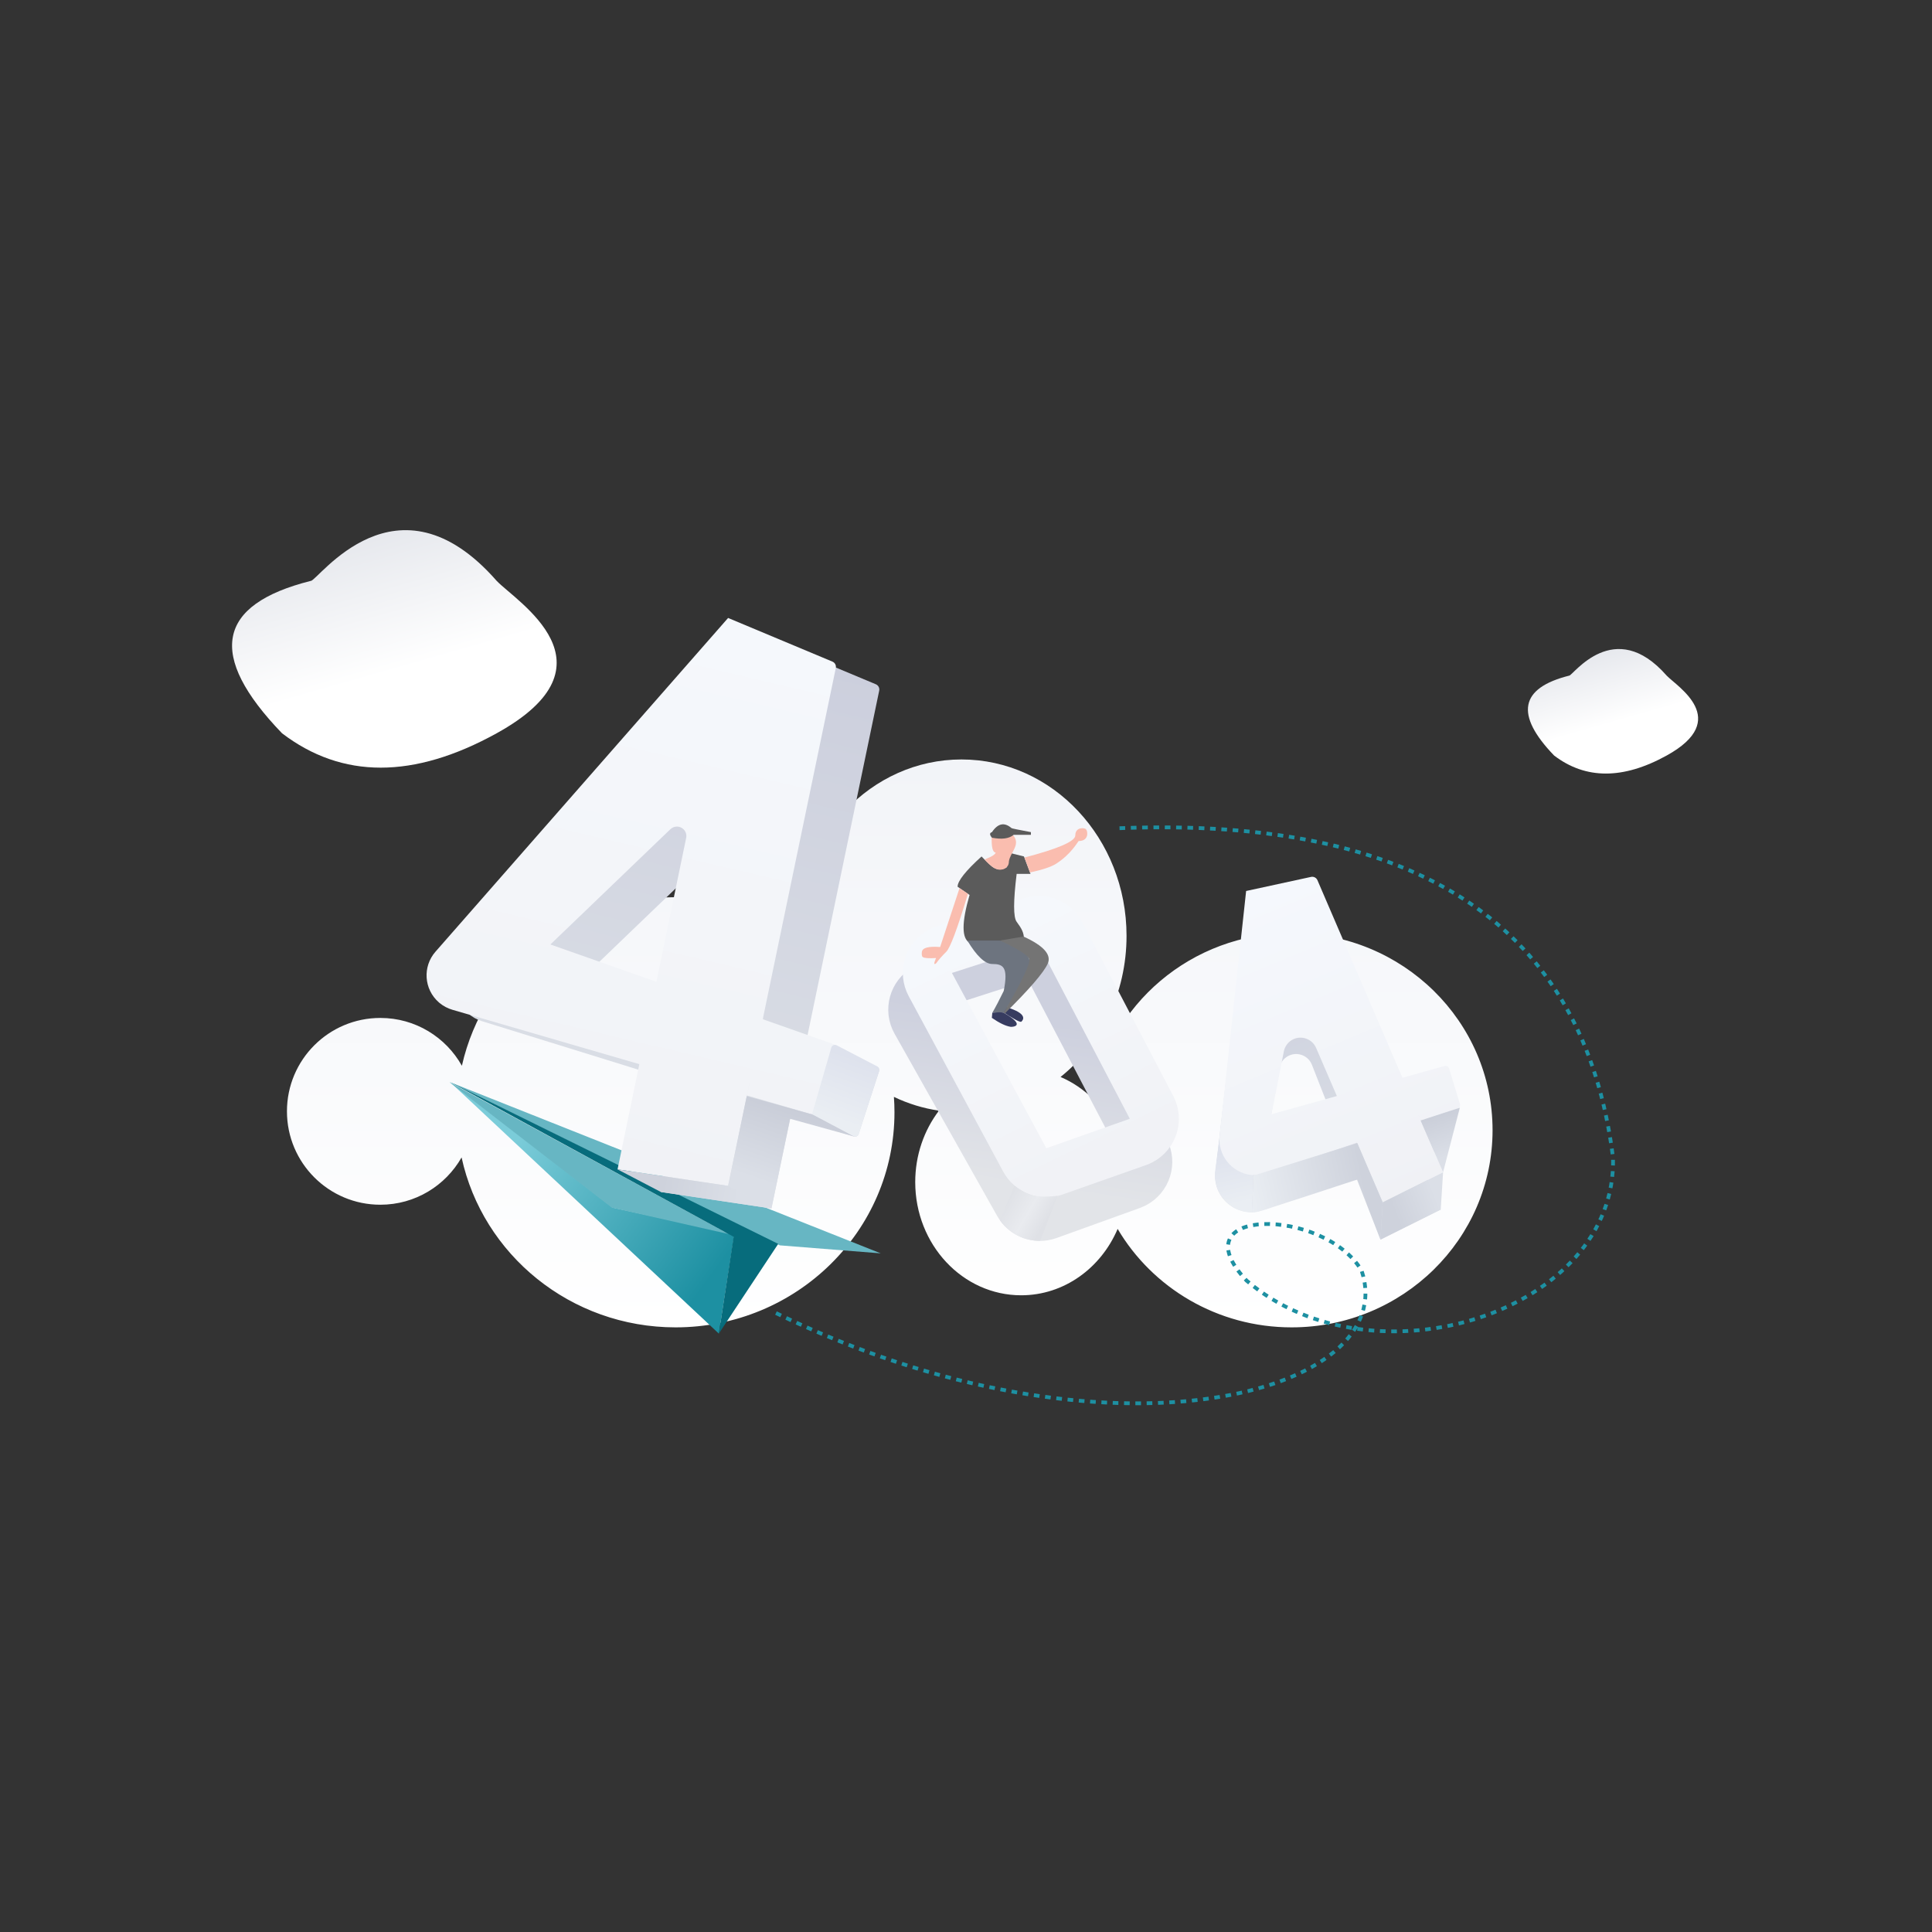 <svg xmlns:xlink="http://www.w3.org/1999/xlink" xmlns="http://www.w3.org/2000/svg" version="1.1" viewBox="0 0 1024 1024" height="1024px" width="1024px">
    <rect x="0" y="0" width="1024" height="1024" fill="#333333" stroke="none"/>
    <title>404</title>
    <defs>
        <linearGradient id="linearGradient-1" y2="63.644%" x2="50%" y1="23.235%" x1="34.655%">
            <stop offset="0%" stop-color="#E6E8ED"></stop>
            <stop offset="100%" stop-color="#FFFFFF"></stop>
        </linearGradient>
        <linearGradient id="linearGradient-2" y2="63.644%" x2="50%" y1="23.235%" x1="34.655%">
            <stop offset="0%" stop-color="#E6E8ED"></stop>
            <stop offset="100%" stop-color="#FFFFFF"></stop>
        </linearGradient>
        <linearGradient id="linearGradient-3" y2="100%" x2="50%" y1="0%" x1="50%">
            <stop offset="0%" stop-color="#F2F4F8"></stop>
            <stop offset="100%" stop-color="#FFFFFF"></stop>
        </linearGradient>
        <linearGradient id="linearGradient-4" y2="73.421%" x2="94.386%" y1="25.919%" x1="21.525%">
            <stop offset="0%" stop-color="#7BCCD9"></stop>
            <stop offset="100%" stop-color="#1D90A2"></stop>
        </linearGradient>
        <linearGradient id="linearGradient-5" y2="100%" x2="50%" y1="0%" x1="68.274%">
            <stop offset="0%" stop-color="#CCCFDD"></stop>
            <stop offset="100%" stop-color="#DDE1E7"></stop>
        </linearGradient>
        <linearGradient id="linearGradient-6" y2="100%" x2="50%" y1="0%" x1="67.147%">
            <stop offset="0%" stop-color="#F5F8FC"></stop>
            <stop offset="100%" stop-color="#F1F2F6"></stop>
        </linearGradient>
        <linearGradient id="linearGradient-7" y2="75.133%" x2="24.872%" y1="10.452%" x1="50%">
            <stop offset="0%" stop-color="#C9CDD8"></stop>
            <stop offset="100%" stop-color="#DBDFE7"></stop>
        </linearGradient>
        <linearGradient id="linearGradient-8" y2="83.886%" x2="45.631%" y1="14.773%" x1="64.03%">
            <stop offset="0%" stop-color="#DEE2ED"></stop>
            <stop offset="100%" stop-color="#EAEEF3"></stop>
        </linearGradient>
        <linearGradient id="linearGradient-9" y2="49.29%" x2="29.106%" y1="51.19%" x1="79.356%">
            <stop offset="0%" stop-color="#DBDFE7"></stop>
            <stop offset="100%" stop-color="#CED2DC"></stop>
        </linearGradient>
        <linearGradient id="linearGradient-10" y2="88.116%" x2="31.002%" y1="22.749%" x1="56.345%">
            <stop offset="0%" stop-color="#CDD0DE"></stop>
            <stop offset="100%" stop-color="#E2E4E8"></stop>
        </linearGradient>
        <linearGradient id="linearGradient-11" y2="100%" x2="50%" y1="0%" x1="50%">
            <stop offset="0%" stop-color="#F5F8FC"></stop>
            <stop offset="100%" stop-color="#F1F2F6"></stop>
        </linearGradient>
        <linearGradient id="linearGradient-12" y2="59.747%" x2="82.428%" y1="20.328%" x1="12.244%">
            <stop offset="0%" stop-color="#DFE1E6"></stop>
            <stop offset="57.207%" stop-color="#E9EBEF"></stop>
            <stop offset="100%" stop-color="#DFE1E6"></stop>
        </linearGradient>
        <linearGradient id="linearGradient-13" y2="100%" x2="50%" y1="0%" x1="65.674%">
            <stop offset="0%" stop-color="#CCCFDD"></stop>
            <stop offset="100%" stop-color="#DDE1E7"></stop>
        </linearGradient>
        <linearGradient id="linearGradient-14" y2="83.886%" x2="46.376%" y1="14.773%" x1="61.637%">
            <stop offset="0%" stop-color="#DEE2ED"></stop>
            <stop offset="100%" stop-color="#EAEEF3"></stop>
        </linearGradient>
        <linearGradient id="linearGradient-15" y2="100%" x2="50%" y1="0%" x1="65.508%">
            <stop offset="0%" stop-color="#F5F8FD"></stop>
            <stop offset="100%" stop-color="#F0F1F5"></stop>
        </linearGradient>
        <linearGradient id="linearGradient-16" y2="81.776%" x2="28.842%" y1="0%" x1="50%">
            <stop offset="0%" stop-color="#C9CDD8"></stop>
            <stop offset="100%" stop-color="#DBDFE7"></stop>
        </linearGradient>
        <linearGradient id="linearGradient-17" y2="47.913%" x2="29.106%" y1="53.499%" x1="79.356%">
            <stop offset="0%" stop-color="#DBDFE7"></stop>
            <stop offset="100%" stop-color="#CED2DC"></stop>
        </linearGradient>
        <linearGradient id="linearGradient-18" y2="53.402%" x2="-3.027%" y1="38.976%" x1="85.699%">
            <stop offset="0%" stop-color="#CED2DC"></stop>
            <stop offset="100%" stop-color="#EAEEF3"></stop>
        </linearGradient>
    </defs>
    <g fill-rule="evenodd" fill="none" stroke-width="1" stroke="none" id="404">
        <path fill="url(#linearGradient-1)" id="路径-212" d="M149.469,388.642 C109.663,347.341 114.754,320.42 164.742,307.877 C168.41,307.994 210.197,247.346 263.253,307.877 C273.675,318.828 329.243,352.186 263.253,388.642 C219.259,412.946 181.331,412.946 149.469,388.642 Z"></path>
        <path fill="url(#linearGradient-2)" id="路径-212备份" d="M823.709,400.442 C802.837,378.786 805.506,364.67 831.717,358.093 C833.641,358.154 855.552,326.353 883.371,358.093 C888.836,363.835 917.974,381.326 883.371,400.442 C860.303,413.186 840.416,413.186 823.709,400.442 Z"></path>
        <path fill="url(#linearGradient-3)" id="形状结合" d="M509.589,402.529 C557.914,402.529 597.089,444.391 597.089,496.029 C597.089,526.607 583.352,553.757 562.114,570.816 C568.555,573.571 574.408,577.569 579.412,582.529 C587.471,532.656 631.492,494.529 684.589,494.529 C743.407,494.529 791.089,541.316 791.089,599.029 C791.089,656.743 743.407,703.529 684.589,703.529 C645.196,703.529 610.798,682.543 592.374,651.344 C583.542,672.099 563.967,686.529 541.238,686.529 C510.228,686.529 485.089,659.667 485.089,626.529 C485.089,612.173 489.807,598.994 497.678,588.667 C489.278,587.446 481.258,584.951 473.792,581.371 C473.99,584.064 474.089,586.785 474.089,589.529 C474.089,652.49 422.154,703.529 358.089,703.529 C302.376,703.529 255.836,664.93 244.648,613.459 C236.137,628.431 220.042,638.529 201.589,638.529 C174.251,638.529 152.089,616.368 152.089,589.029 C152.089,561.691 174.251,539.529 201.589,539.529 C220.159,539.529 236.341,549.755 244.81,564.883 C256.269,513.771 302.635,475.529 358.089,475.529 C381.749,475.529 403.755,482.491 422.101,494.444 C422.893,443.537 461.759,402.529 509.589,402.529 Z"></path>
        <g transform="translate(238.157, 438.518)" id="箭头+飞机">
            <g transform="translate(0, 135.011)" id="飞机">
                <polygon points="0.405 0 86.6 66.538 151.07 80.58 142.834 133.298" fill="url(#linearGradient-4)" id="路径-220"></polygon>
                <polygon points="0 0 86.091 66.538 148.191 80.58" fill="#67B6C3" id="路径-221"></polygon>
                <polygon points="0.239 0 175.158 86.532 228.663 90.781" fill="#67B6C3" id="路径-222"></polygon>
                <polygon points="0.405 0 150.694 82 142.834 133.298 174.315 85.749" fill="#076C7C" id="路径-223"></polygon>
            </g>
            <path stroke-dasharray="3" stroke-width="2" stroke="#1D90A2" id="路径-219" d="M355.214,0.446 C514.135,-5.741 601.322,52.448 616.777,175.011 C619.071,256.971 489.802,297.77 422.574,240.251 C385.55,200.976 463.397,201.332 483.483,234.815 C505.469,299.768 349.992,343.609 171.931,256.86"></path>
        </g>
        <g transform="translate(226.089, 327.529)">
            <g id="大4">
                <path fill="url(#linearGradient-5)" id="形状结合" d="M182.822,12 L238.127,35.148 C239.452,35.703 240.198,37.12 239.906,38.526 L201.315,224.075 L201.384,224.098 L201.255,224.704 L238.567,237.838 C239.543,238.181 240.088,239.206 239.847,240.195 L239.805,240.343 L228.996,273.551 C228.658,274.591 227.546,275.167 226.502,274.843 L192.922,264.431 L194.723,255.771 L192.903,264.425 L192.922,264.431 L182.822,313 L124.226,304.268 L135.715,248.768 L135.701,248.764 L136.103,246.814 L29.201,213.67 C26.578,212.857 24.164,211.485 22.125,209.652 L21.747,209.303 C14.136,202.079 13.823,190.053 21.047,182.442 L182.822,12 Z M159.303,124.111 C157.39,122.119 154.225,122.055 152.234,123.968 L88.627,185.062 L144.808,204.836 L160.593,128.588 C160.911,127.055 160.491,125.467 159.469,124.293 Z"></path>
                <path fill="url(#linearGradient-6)" id="形状结合" d="M159.822,0 L215.127,23.148 C216.452,23.703 217.198,25.12 216.906,26.526 L178.315,212.075 L178.384,212.098 L178.256,212.705 L215.567,225.838 C216.543,226.181 217.088,227.206 216.847,228.195 L216.805,228.343 L205.985,261.584 C205.651,262.611 204.562,263.187 203.525,262.886 L169.789,253.073 L171.738,243.7 L169.768,253.067 L169.789,253.073 L159.822,301 L101.226,292.268 L112.714,236.768 L112.701,236.764 L112.759,236.485 L13.694,207.672 C11.184,206.942 8.853,205.702 6.846,204.032 L6.474,203.714 C-1.416,196.796 -2.204,184.792 4.714,176.902 L159.822,0 Z M136.303,112.111 C134.39,110.119 131.225,110.055 129.234,111.968 L65.627,173.062 L121.808,192.836 L137.593,116.588 C137.911,115.055 137.491,113.467 136.469,112.293 Z"></path>
                <polygon points="169.687 253.454 159.822 301 182.742 313 192.687 265.454 226.776 274.892 205.386 263.427" fill="url(#linearGradient-7)" id="路径-215"></polygon>
                <path fill="url(#linearGradient-8)" id="路径-216" d="M217.371,226.497 L238.909,237.706 C239.775,238.156 240.189,239.166 239.889,240.095 L229.086,273.481 C228.746,274.532 227.618,275.109 226.568,274.769 C226.457,274.733 226.351,274.688 226.248,274.634 L204.308,263.032 L204.308,263.032 L214.527,227.715 C214.834,226.654 215.943,226.043 217.004,226.35 C217.131,226.387 217.254,226.436 217.371,226.497 Z"></path>
                <polygon points="101.226 292.268 124.226 304.268 182.822 313 159.822 301" fill="url(#linearGradient-9)" id="路径-217"></polygon>
            </g>
            <g transform="translate(232.426, 126.976)" id="0">
                <path transform="translate(86.835, 120.645) rotate(-26) translate(-86.835, -120.645)" stroke-width="26" stroke="url(#linearGradient-10)" id="矩形" d="M59.965,50.425 C60.837,50.373 61.712,50.41 62.577,50.534 L112.716,57.723 C115.848,58.172 118.59,59.716 120.573,61.939 C122.555,64.161 123.776,67.062 123.866,70.224 L126.934,178.722 C127.036,182.311 125.673,185.601 123.388,188.019 C121.103,190.437 117.895,191.983 114.307,192.085 C113.717,192.101 113.127,192.078 112.541,192.014 L65.871,186.964 C62.716,186.623 59.915,185.167 57.856,183.005 C55.797,180.843 54.48,177.974 54.292,174.806 L47.755,64.169 C47.543,60.585 48.804,57.255 51.013,54.768 C53.223,52.281 56.382,50.637 59.965,50.425 Z"></path>
                <path transform="translate(92.791, 99.505) rotate(-26) translate(-92.791, -99.505)" stroke-width="26" stroke="url(#linearGradient-11)" id="矩形" d="M67.035,31.568 C67.826,31.536 68.619,31.577 69.403,31.689 L117.328,38.561 C120.459,39.01 123.202,40.554 125.184,42.776 C127.166,44.999 128.388,47.899 128.477,51.062 L131.416,154.988 C131.518,158.577 130.155,161.867 127.87,164.285 C125.585,166.703 122.378,168.249 118.789,168.351 C118.169,168.368 117.548,168.341 116.932,168.27 L70.31,162.893 C67.128,162.526 64.318,161.028 62.27,158.821 C60.223,156.615 58.938,153.701 58.81,150.501 L54.568,45.08 C54.424,41.493 55.747,38.187 58.003,35.742 C60.259,33.297 63.448,31.712 67.035,31.568 Z"></path>
                <path fill="url(#linearGradient-12)" id="路径" d="M79.14,173.929 L71.538,192.326 C74.296,196.352 78.435,199.494 83.952,201.75 C87.812,202.854 90.758,203.316 92.791,203.136 L101.997,179.322 C96.504,179.9 92.268,179.855 89.289,179.187 C86.309,178.519 82.926,176.766 79.14,173.929 Z"></path>
            </g>
            <g transform="translate(342.132, 125.038)" id="小4">
                <g transform="translate(116.812, 123.02) rotate(-35) translate(-116.812, -123.02) translate(43.35, 24.279)" id="4备份">
                    <path fill="url(#linearGradient-13)" id="形状结合" d="M100.265,15.481 L132.674,29.099 C133.996,29.655 134.74,31.069 134.449,32.474 L111.533,143.086 L79.892,130.464 L79.338,132.758 L111.403,143.712 L111.533,143.086 L132.729,151.541 C132.784,151.563 132.838,151.587 132.891,151.614 L133.046,151.701 C133.983,152.285 134.27,153.519 133.685,154.456 L123.127,171.402 C122.652,172.164 121.728,172.516 120.867,172.264 L106.368,168.017 L107.471,162.695 L106.356,168.014 L106.368,168.017 L100.265,197.481 L64.972,192.202 L73.003,158.969 L71.884,158.641 L72.023,157.959 L22.732,143.526 C20.194,142.783 17.841,141.519 15.823,139.817 L15.448,139.492 C7.605,132.521 6.899,120.511 13.871,112.668 L100.265,15.481 Z M85.975,87.008 C82.466,83.487 76.768,83.478 73.247,86.987 L43.994,116.145 L79.892,130.464 L88.349,95.476 C89.06,92.534 88.244,89.439 86.192,87.233 Z"></path>
                    <path fill="url(#linearGradient-14)" id="路径-216" d="M14.211,111.986 L25.096,100.102 C25.842,99.287 27.107,99.232 27.921,99.978 C28.32,100.343 28.553,100.853 28.57,101.393 L29.277,125.068 C29.291,125.527 29.146,125.977 28.867,126.342 L17.388,141.361 L17.388,141.361 L16.455,140.617 C7.97,133.855 6.574,121.496 13.335,113.011 C13.616,112.66 13.908,112.318 14.211,111.986 Z"></path>
                    <path fill="url(#linearGradient-15)" id="形状结合" d="M112.618,0 L145.085,13.618 C146.409,14.174 147.154,15.589 146.862,16.994 L123.776,128.231 L123.818,128.245 L123.74,128.612 L145.525,136.296 C146.499,136.64 147.044,137.664 146.804,138.652 L146.762,138.8 L140.709,157.436 C140.375,158.464 139.285,159.041 138.247,158.738 L118.631,153.021 L119.791,147.432 L118.619,153.018 L118.631,153.021 L112.618,182 L77.263,176.72 L84.194,143.161 L84.221,142.991 L35.758,128.865 C33.267,128.139 30.954,126.912 28.958,125.26 L28.563,124.924 C20.666,118.014 19.865,106.01 26.775,98.113 L112.618,0 Z M92.971,81.34 C89.524,77.759 83.826,77.65 80.245,81.097 L55.784,104.642 L89.682,116.599 L95.3,89.402 C95.88,86.595 95.088,83.687 93.179,81.565 Z"></path>
                    <polygon points="118.608 152.677 112.618 182 139.525 159.054" fill="url(#linearGradient-16)" id="路径-215"></polygon>
                    <polygon points="64.972 192.202 77.263 176.72 112.618 182 100.265 197.481" fill="url(#linearGradient-17)" id="路径-217"></polygon>
                </g>
                <path fill="url(#linearGradient-18)" id="路径-218" d="M96.143,170.499 L95.324,190.095 C97,190.175 100.253,189.358 105.081,187.644 C115.399,184.332 130.772,179.316 151.198,172.595 L163.464,204.449 L164.653,184.717 L151.198,153.332 L96.143,170.499 Z"></path>
            </g>
        </g>
        <g transform="translate(488.55, 436.906)" id="人物">
            <path fill="#5B5B5B" id="路径-224" d="M31.69,17.028 C23.223,24.712 18.989,30.061 18.989,33.073 C19.181,33.244 21.297,34.703 25.34,37.448 C21.106,52.032 21.106,60.471 25.34,62.763 C31.297,63.007 54.162,64.073 54.162,60.774 C54.162,57.475 52.979,55.273 50.296,51.654 C48.507,49.241 48.507,40.782 50.296,26.277 L57.648,26.277 L54.162,17.028 L45.018,14.765 C45.437,19.585 45.385,22.304 44.861,22.922 C43.905,22.922 42.408,25.135 38.319,23.091 C37.211,22.537 35.002,20.516 31.69,17.028 Z"></path>
            <path fill="#FABDAF" id="路径-225" d="M37.079,6.2 C36.877,12.012 37.57,14.918 39.159,14.918 C39.074,15.919 37.109,17.163 33.263,18.651 C36.547,22.28 39.21,24.072 41.25,24.027 C43.351,24.152 46.187,23.039 46.187,19.676 C46.856,14.923 52.327,11.088 48.777,6.2 C46.41,2.941 42.511,2.941 37.079,6.2 Z"></path>
            <path fill="#FABDAF" id="路径-226" d="M20.011,33.848 L9.738,65.028 C3.611,64.565 0.391,65.413 0.076,67.572 C-0.044,68.399 -0.105,69.978 0.548,70.374 C1.493,70.947 3.836,71.109 7.575,70.86 C6.958,72.326 6.649,73.278 6.649,73.715 C6.649,74.153 6.958,74.153 7.575,73.715 C9.068,71.675 10.866,69.628 12.97,67.572 C15.074,65.516 18.908,55.264 24.473,36.817 L20.011,33.848 Z"></path>
            <path fill="#FABDAF" id="路径-227" d="M54.447,17.6 C72.406,12.915 81.386,9.003 81.386,5.864 C81.386,1.156 86.574,1.81 87.082,2.659 C88.057,3.727 88.677,8.849 83.171,8.849 C82.609,9.343 79.209,15.764 71.235,20.878 C68.672,22.523 64.047,24.074 57.362,25.533 L54.447,17.6 Z"></path>
            <path fill="#5B5B5B" id="路径-228" d="M37.205,4.14 C40.353,-0.545 43.812,-1.254 47.583,2.015 C47.749,2.182 51.173,2.89 57.853,4.14 L57.853,5.582 L48.689,5.582 C46.262,7.6 42.434,8.104 37.205,7.095 C35.884,5.537 35.884,4.551 37.205,4.14 Z"></path>
            <path fill="#373C60" id="路径-232" d="M41.904,98.74 C48.531,103.138 52.162,105.092 52.795,104.603 C54.035,103.487 55.529,100.663 47.256,97.689 C41.74,95.706 39.956,96.056 41.904,98.74 Z"></path>
            <path fill="#6D747F" id="路径-229" d="M24.149,61.592 C29.134,69.885 33.549,74.032 37.393,74.032 C43.16,74.032 45.961,75.638 43.458,88.291 C41.225,92.905 39.203,96.771 37.393,99.888 L43.458,99.888 C53.713,84.295 58.196,74.752 56.908,71.262 C55.62,67.771 50.479,64.548 41.486,61.592 L24.149,61.592 Z"></path>
            <path fill="#747474" id="路径-230" d="M41.486,61.592 L53.943,59.489 C64.689,64.381 68.947,69.209 66.719,73.974 C64.491,78.739 56.95,87.472 44.096,100.174 L43.458,99.888 C53.329,82.844 57.813,73.302 56.908,71.262 C56.004,69.222 50.863,65.998 41.486,61.592 Z"></path>
            <path fill="#373C60" id="路径-231" d="M37.393,99.888 L37.151,102.569 C41.13,105.318 44.437,106.902 47.071,107.32 C47.532,107.462 56.162,107.183 43.458,99.888 C42.43,99.563 40.409,99.563 37.393,99.888 Z"></path>
        </g>
    </g>
</svg>